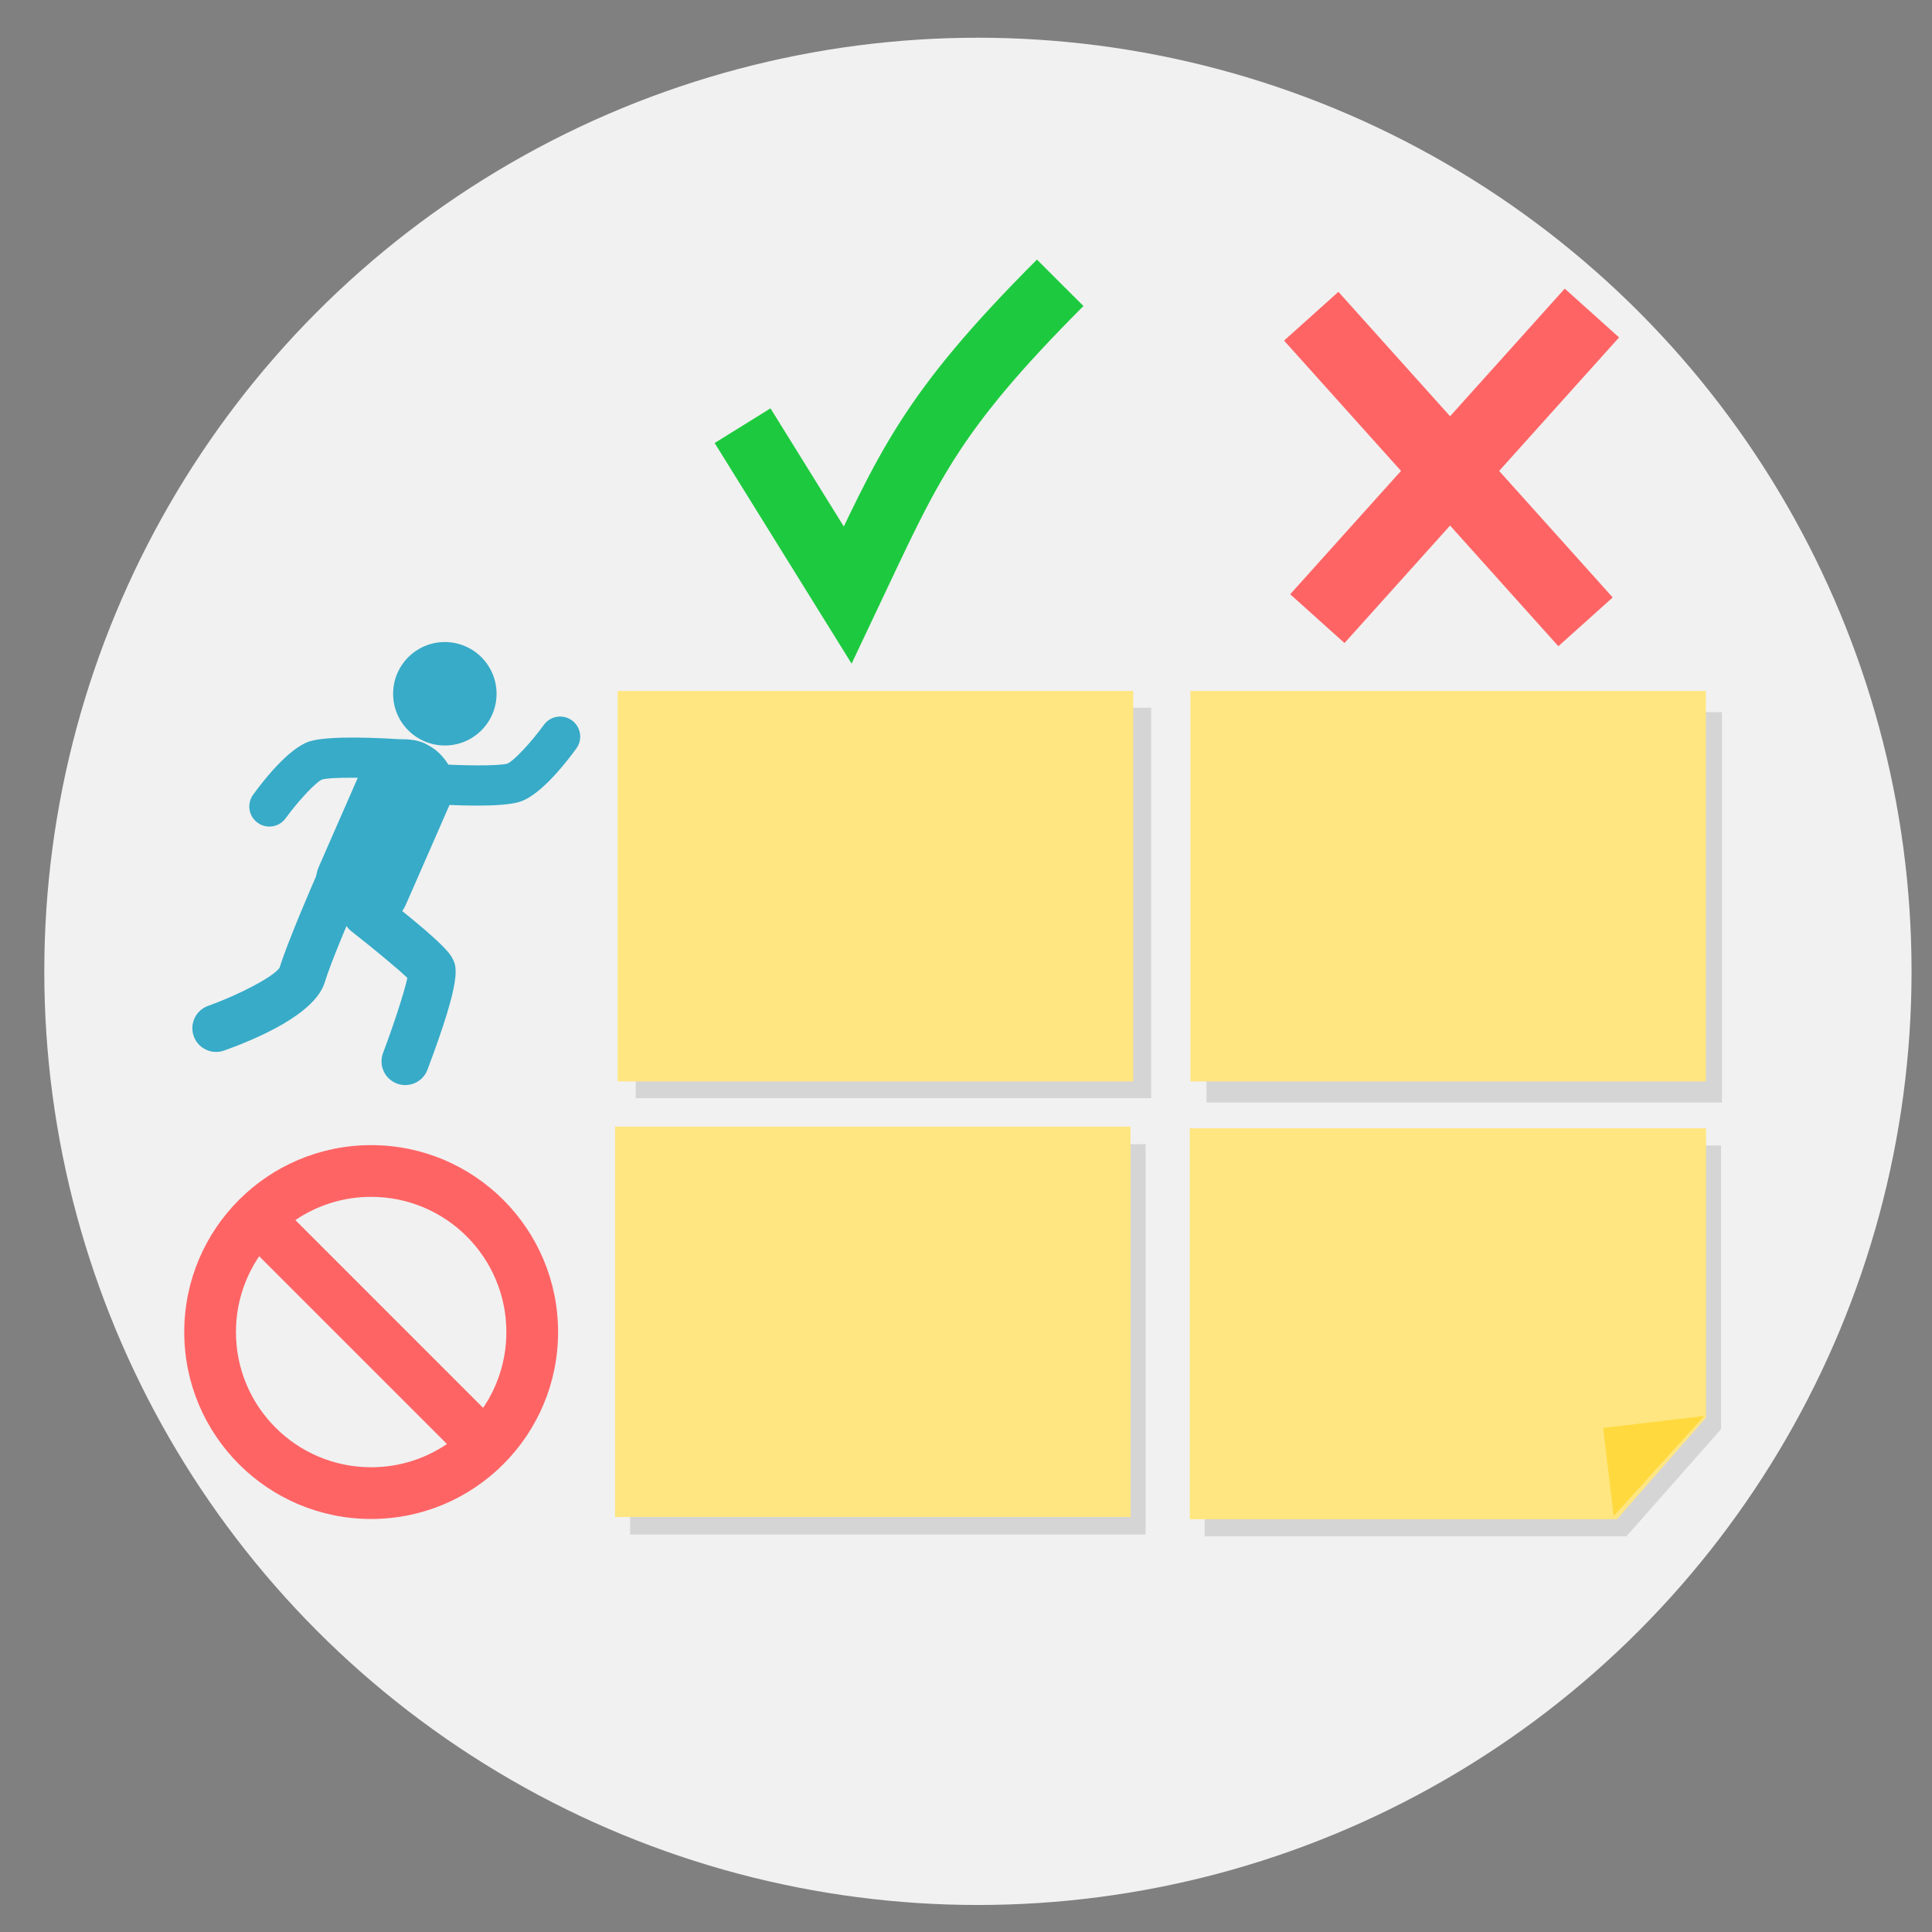 <?xml version="1.0" encoding="UTF-8" standalone="no"?>
<svg
   xmlns:dc="http://purl.org/dc/elements/1.1/"
   xmlns:cc="http://creativecommons.org/ns#"
   xmlns:rdf="http://www.w3.org/1999/02/22-rdf-syntax-ns#"
   xmlns:svg="http://www.w3.org/2000/svg"
   xmlns="http://www.w3.org/2000/svg"
   xmlns:sodipodi="http://sodipodi.sourceforge.net/DTD/sodipodi-0.dtd"
   xmlns:inkscape="http://www.inkscape.org/namespaces/inkscape"
   width="30"
   height="30"
   viewBox="0 0 7.938 7.938"
   version="1.1"
   id="svg870"
   inkscape:version="1.0beta2 (2b71d25, 2019-12-03)"
   sodipodi:docname="proCons.svg"
   inkscape:export-filename="/Users/mike.xiao/Documents/Projects/DBT_icons/dbt_icons/proCons.png"
   inkscape:export-xdpi="358.39999"
   inkscape:export-ydpi="358.39999">
  <rect x="0" y="0" width="7.938" height="7.938" fill="#808080" stroke="none"/>
  <defs
     id="defs864">
    <inkscape:path-effect
       lpeversion="1"
       is_visible="true"
       id="path-effect1057"
       effect="spiro" />
    <inkscape:path-effect
       lpeversion="1"
       is_visible="true"
       id="path-effect1053"
       effect="spiro" />
    <inkscape:path-effect
       lpeversion="1"
       is_visible="true"
       id="path-effect1049"
       effect="spiro" />
    <inkscape:path-effect
       lpeversion="1"
       is_visible="true"
       id="path-effect1045"
       effect="spiro" />
    <inkscape:path-effect
       lpeversion="1"
       is_visible="true"
       id="path-effect1034"
       effect="spiro" />
    <inkscape:path-effect
       lpeversion="1"
       is_visible="true"
       id="path-effect959"
       effect="spiro" />
    <inkscape:path-effect
       lpeversion="1"
       is_visible="true"
       id="path-effect936"
       effect="spiro" />
    <inkscape:path-effect
       effect="spiro"
       id="path-effect5872"
       is_visible="true"
       lpeversion="1" />
    <inkscape:path-effect
       effect="spiro"
       id="path-effect5868"
       is_visible="true"
       lpeversion="1" />
    <inkscape:path-effect
       effect="spiro"
       id="path-effect5860"
       is_visible="true"
       lpeversion="1" />
    <inkscape:path-effect
       effect="spiro"
       id="path-effect5856"
       is_visible="true"
       lpeversion="1" />
    <inkscape:path-effect
       effect="spiro"
       id="path-effect5852"
       is_visible="true"
       lpeversion="1" />
  </defs>
  <sodipodi:namedview
     inkscape:guide-bbox="true"
     id="base"
     pagecolor="#ffffff"
     bordercolor="#666666"
     borderopacity="1.0"
     inkscape:pageopacity="0.0"
     inkscape:pageshadow="2"
     inkscape:zoom="8.72"
     inkscape:cx="19.470244"
     inkscape:cy="16.440378"
     inkscape:document-units="mm"
     inkscape:current-layer="layer1"
     inkscape:document-rotation="0"
     showgrid="false"
     units="px"
     inkscape:window-width="1002"
     inkscape:window-height="665"
     inkscape:window-x="241"
     inkscape:window-y="69"
     inkscape:window-maximized="0"
     showguides="true" />
  <g
     inkscape:label="Layer 1"
     inkscape:groupmode="layer"
     id="layer1">
    <circle
       r="3.836"
       cy="3.991"
       cx="4.018"
       id="path8218"
       style="fill:#f2f2f2;fill-opacity:0.98;stroke-width:0.05;stroke-linecap:round;stroke-linejoin:round;stroke-dashoffset:7.408;paint-order:stroke fill markers;stroke:none;stroke-opacity:1" />
    <g
       style="fill:#916f6f"
       id="g3134"
       transform="matrix(0.414,0,0,0.414,0.03,0.022)">
      <g
         style="fill:#916f6f"
         transform="matrix(0.028,0,0,0.028,3.927,5.265)"
         id="g2289" />
    </g>
    <g
       transform="matrix(0.554,0,0,0.554,-3.279,-2.569)"
       id="g3134-1"
       style="fill:#916f6f">
      <g
         id="g2289-2"
         transform="matrix(0.028,0,0,0.028,3.927,5.265)"
         style="fill:#916f6f" />
    </g>
    <g
       transform="matrix(0.015,0,0,0.015,2.88,0.226)"
       id="g2137" />
    <g
       transform="matrix(0.015,0,0,0.015,2.88,0.226)"
       id="g2147" />
    <g
       transform="matrix(0.015,0,0,0.015,2.88,0.226)"
       id="g2149" />
    <g
       transform="matrix(0.015,0,0,0.015,2.88,0.226)"
       id="g2151" />
    <g
       transform="matrix(0.015,0,0,0.015,2.88,0.226)"
       id="g2153" />
    <g
       transform="matrix(0.015,0,0,0.015,2.88,0.226)"
       id="g2155" />
    <g
       transform="matrix(0.015,0,0,0.015,2.88,0.226)"
       id="g2157" />
    <g
       transform="matrix(0.015,0,0,0.015,2.88,0.226)"
       id="g2159" />
    <g
       transform="matrix(0.015,0,0,0.015,2.88,0.226)"
       id="g2161" />
    <g
       transform="matrix(0.015,0,0,0.015,2.88,0.226)"
       id="g2163" />
    <g
       transform="matrix(0.015,0,0,0.015,2.88,0.226)"
       id="g2165" />
    <g
       transform="matrix(0.015,0,0,0.015,2.88,0.226)"
       id="g2167" />
    <g
       transform="matrix(0.015,0,0,0.015,2.88,0.226)"
       id="g2169" />
    <g
       transform="matrix(0.015,0,0,0.015,2.88,0.226)"
       id="g2171" />
    <g
       transform="matrix(0.015,0,0,0.015,2.88,0.226)"
       id="g2173" />
    <g
       transform="matrix(0.015,0,0,0.015,2.88,0.226)"
       id="g2175" />
    <g
       transform="matrix(0.012,0,0,0.012,1.233,0.537)"
       id="g1587" />
    <g
       transform="matrix(0.012,0,0,0.012,1.233,0.537)"
       id="g1589" />
    <g
       transform="matrix(0.012,0,0,0.012,1.233,0.537)"
       id="g1591" />
    <g
       transform="matrix(0.012,0,0,0.012,1.233,0.537)"
       id="g1593" />
    <g
       transform="matrix(0.012,0,0,0.012,1.233,0.537)"
       id="g1595" />
    <g
       transform="matrix(0.012,0,0,0.012,1.233,0.537)"
       id="g1597" />
    <g
       transform="matrix(0.012,0,0,0.012,1.233,0.537)"
       id="g1599" />
    <g
       transform="matrix(0.012,0,0,0.012,1.233,0.537)"
       id="g1601" />
    <g
       transform="matrix(0.012,0,0,0.012,1.233,0.537)"
       id="g1603" />
    <g
       transform="matrix(0.012,0,0,0.012,1.233,0.537)"
       id="g1605" />
    <g
       transform="matrix(0.012,0,0,0.012,1.233,0.537)"
       id="g1607" />
    <g
       transform="matrix(0.012,0,0,0.012,1.233,0.537)"
       id="g1609" />
    <g
       transform="matrix(0.012,0,0,0.012,1.233,0.537)"
       id="g1611" />
    <g
       transform="matrix(0.012,0,0,0.012,1.233,0.537)"
       id="g1613" />
    <g
       transform="matrix(0.012,0,0,0.012,1.233,0.537)"
       id="g1615" />
    <g
       transform="matrix(-0.013,-0.007,-0.007,0.013,6.02,1.961)"
       id="g899" />
    <g
       transform="matrix(-0.013,-0.007,-0.007,0.013,6.02,1.961)"
       id="g901" />
    <g
       transform="matrix(-0.013,-0.007,-0.007,0.013,6.02,1.961)"
       id="g903" />
    <g
       transform="matrix(-0.013,-0.007,-0.007,0.013,6.02,1.961)"
       id="g905" />
    <g
       transform="matrix(-0.013,-0.007,-0.007,0.013,6.02,1.961)"
       id="g907" />
    <g
       transform="matrix(-0.013,-0.007,-0.007,0.013,6.02,1.961)"
       id="g909" />
    <g
       transform="matrix(-0.013,-0.007,-0.007,0.013,6.02,1.961)"
       id="g911" />
    <g
       transform="matrix(-0.013,-0.007,-0.007,0.013,6.02,1.961)"
       id="g913" />
    <g
       transform="matrix(-0.013,-0.007,-0.007,0.013,6.02,1.961)"
       id="g915" />
    <g
       transform="matrix(-0.013,-0.007,-0.007,0.013,6.02,1.961)"
       id="g917" />
    <g
       transform="matrix(-0.013,-0.007,-0.007,0.013,6.02,1.961)"
       id="g919" />
    <g
       transform="matrix(-0.013,-0.007,-0.007,0.013,6.02,1.961)"
       id="g921" />
    <g
       transform="matrix(-0.013,-0.007,-0.007,0.013,6.02,1.961)"
       id="g923" />
    <g
       transform="matrix(-0.013,-0.007,-0.007,0.013,6.02,1.961)"
       id="g925" />
    <g
       transform="matrix(-0.013,-0.007,-0.007,0.013,6.02,1.961)"
       id="g927" />
    <rect
       style="opacity:0.998;fill:#1f1e1b;fill-opacity:0.133;stroke:none;stroke-width:0.046;stroke-linecap:round;stroke-linejoin:round;stroke-miterlimit:4;stroke-dasharray:none;stroke-dashoffset:7.408;stroke-opacity:1;paint-order:stroke fill markers"
       id="rect1172-60"
       width="2.118"
       height="1.604"
       x="2.612"
       y="2.908" />
    <rect
       y="2.839"
       x="2.538"
       height="1.604"
       width="2.118"
       id="rect1172"
       style="opacity:0.998;fill:#ffe680;fill-opacity:1;stroke:none;stroke-width:0.046;stroke-linecap:round;stroke-linejoin:round;stroke-miterlimit:4;stroke-dasharray:none;stroke-dashoffset:7.408;stroke-opacity:1;paint-order:stroke fill markers" />
    <rect
       y="2.926"
       x="4.957"
       height="1.604"
       width="2.118"
       id="rect1172-60-2"
       style="opacity:0.998;fill:#1f1e1b;fill-opacity:0.133;stroke:none;stroke-width:0.046;stroke-linecap:round;stroke-linejoin:round;stroke-miterlimit:4;stroke-dasharray:none;stroke-dashoffset:7.408;stroke-opacity:1;paint-order:stroke fill markers" />
    <rect
       style="opacity:0.998;fill:#ffe680;fill-opacity:1;stroke:none;stroke-width:0.046;stroke-linecap:round;stroke-linejoin:round;stroke-miterlimit:4;stroke-dasharray:none;stroke-dashoffset:7.408;stroke-opacity:1;paint-order:stroke fill markers"
       id="rect1172-0"
       width="2.118"
       height="1.604"
       x="4.891"
       y="2.839" />
    <rect
       transform="scale(1,-1)"
       y="-6.305"
       x="2.589"
       height="1.604"
       width="2.118"
       id="rect1172-60-1"
       style="opacity:0.998;fill:#1f1e1b;fill-opacity:0.133;stroke:none;stroke-width:0.046;stroke-linecap:round;stroke-linejoin:round;stroke-miterlimit:4;stroke-dasharray:none;stroke-dashoffset:7.408;stroke-opacity:1;paint-order:stroke fill markers" />
    <rect
       style="opacity:0.998;fill:#ffe680;fill-opacity:1;stroke:none;stroke-width:0.046;stroke-linecap:round;stroke-linejoin:round;stroke-miterlimit:4;stroke-dasharray:none;stroke-dashoffset:7.408;stroke-opacity:1;paint-order:stroke fill markers"
       id="rect1172-6"
       width="2.118"
       height="1.604"
       x="2.527"
       y="4.629" />
    <path
       transform="scale(0.265)"
       d="M 18.678 17.76 L 18.678 23.82 L 25.217 23.82 L 26.684 22.158 L 26.684 17.76 L 18.678 17.76 z "
       style="opacity:0.998;fill:#1f1e1b;fill-opacity:0.133;stroke:none;stroke-width:0.173;stroke-linecap:round;stroke-linejoin:round;stroke-miterlimit:4;stroke-dasharray:none;stroke-dashoffset:7.408;stroke-opacity:1;paint-order:stroke fill markers"
       id="path2066" />
    <path
       transform="scale(0.265)"
       d="M 18.447 17.494 L 18.447 23.555 L 25.07 23.555 L 26.451 21.979 L 26.451 17.494 L 18.447 17.494 z "
       style="opacity:0.998;fill:#ffe680;fill-opacity:1;stroke:none;stroke-width:0.173;stroke-linecap:round;stroke-linejoin:round;stroke-miterlimit:4;stroke-dasharray:none;stroke-dashoffset:7.408;stroke-opacity:1;paint-order:stroke fill markers"
       id="path2060" />
    <path
       inkscape:connector-curvature="0"
       d="M 7.002,5.818 6.63,6.229 6.587,5.867 Z"
       style="opacity:0.998;fill:#ffd93e;fill-opacity:1;stroke:none;stroke-width:0.046;stroke-linecap:round;stroke-linejoin:round;stroke-miterlimit:4;stroke-dasharray:none;stroke-dashoffset:7.408;stroke-opacity:1;paint-order:stroke fill markers"
       id="rect1172-0-4" />
    <path
       sodipodi:nodetypes="ccc"
       inkscape:connector-curvature="0"
       id="path1209"
       d="M 3.051,1.749 3.483,2.445 C 3.733,1.917 3.816,1.703 4.356,1.162"
       style="fill:none;stroke:#1dca3f;stroke-width:0.27;stroke-linecap:butt;stroke-linejoin:miter;stroke-miterlimit:4;stroke-dasharray:none;stroke-opacity:1" />
    <g
       style="stroke:#c04b4b;stroke-opacity:1"
       transform="matrix(1.091,0,0,1.091,-0.481,-0.238)"
       id="g1234">
      <path
         style="fill:#ff6465;stroke:#ff6465;stroke-width:0.275;stroke-linecap:butt;stroke-linejoin:miter;stroke-miterlimit:4;stroke-dasharray:none;stroke-opacity:1;fill-opacity:1"
         d="M 5.379,1.409 6.412,2.56"
         id="path1213"
         inkscape:connector-curvature="0" />
      <path
         inkscape:connector-curvature="0"
         id="path1213-6"
         d="M 6.436,1.397 5.402,2.548"
         style="fill:#ff6465;stroke:#ff6465;stroke-width:0.275;stroke-linecap:butt;stroke-linejoin:miter;stroke-miterlimit:4;stroke-dasharray:none;stroke-opacity:1;fill-opacity:1" />
    </g>
    <g
       style="fill:#37abc8;fill-opacity:1"
       transform="matrix(0.015,0,0,0.015,0.677,2.638)"
       id="g1944">
      <g
         style="fill:#37abc8;fill-opacity:1"
         id="g1880">
	<g
   style="fill:#37abc8;fill-opacity:1"
   id="g1878">
		<g
   style="fill:#37abc8;fill-opacity:1"
   id="g1876">
			<path
   style="fill:#37abc8;fill-opacity:1"
   inkscape:connector-curvature="0"
   d="m 14.058,112.273 c -2.671,0 -5.174,-1.659 -6.123,-4.319 -1.206,-3.381 0.558,-7.1 3.939,-8.305 8.797,-3.145 18.032,-8.08 19.576,-10.444 2.219,-7.225 9.508,-23.93 9.82,-24.645 1.437,-3.29 5.27,-4.792 8.559,-3.354 3.29,1.438 4.791,5.269 3.354,8.559 -2.062,4.719 -7.76,18.121 -9.35,23.401 -2.609,8.664 -18.407,15.452 -27.592,18.727 -0.721,0.258 -1.458,0.38 -2.183,0.38 z"
   id="path1862" />

			<path
   style="fill:#37abc8;fill-opacity:1"
   inkscape:connector-curvature="0"
   d="m 65.87,121.352 c -0.763,0 -1.538,-0.136 -2.294,-0.421 -3.358,-1.268 -5.054,-5.018 -3.787,-8.376 2.805,-7.434 5.827,-16.579 6.66,-20.561 -2.797,-2.67 -9.536,-8.242 -15.298,-12.741 -2.83,-2.21 -3.332,-6.294 -1.123,-9.124 2.21,-2.828 6.295,-3.33 9.124,-1.122 17.609,13.751 19.027,16.47 19.633,17.63 1.21,2.32 2.716,5.208 -6.833,30.508 -0.983,2.602 -3.455,4.207 -6.082,4.207 z"
   id="path1864" />

			<circle
   style="fill:#37abc8;fill-opacity:1"
   cx="76.713"
   cy="14.166"
   r="14.166"
   id="circle1866" />

			<g
   style="fill:#37abc8;fill-opacity:1"
   id="g1870">
				<path
   style="fill:#37abc8;fill-opacity:1"
   inkscape:connector-curvature="0"
   d="m 68.121,26.851 c 0,0 1.546,0.19 2.986,0.859 1.375,0.64 2.783,1.641 2.783,1.641 l 0.036,0.024 c 3.896,2.979 6.987,8.574 4.649,13.91 L 66.033,71.93 C 63.306,78.153 55.439,79.299 49.713,76.79 48.738,76.363 47.806,75.832 46.94,75.207 42.88,72.286 39.847,66.914 42.218,61.499 L 54.763,32.854 c 2.327,-5.316 8.557,-6.839 13.358,-6.003 z"
   id="path1868" />

			</g>

			<path
   style="fill:#37abc8;fill-opacity:1"
   inkscape:connector-curvature="0"
   d="m 28.649,50.542 c -1.12,0 -2.25,-0.34 -3.225,-1.048 -2.458,-1.783 -3.006,-5.22 -1.224,-7.679 2.7,-3.724 9.596,-12.598 15.307,-14.555 5.321,-1.824 21.093,-0.901 25.8,-0.575 3.03,0.21 5.316,2.836 5.106,5.867 -0.209,3.029 -2.805,5.313 -5.866,5.107 -8.536,-0.589 -19.204,-0.728 -21.479,0.009 -1.657,0.663 -6.417,5.722 -9.963,10.605 -1.076,1.482 -2.754,2.269 -4.456,2.269 z"
   id="path1872" />

			<path
   style="fill:#37abc8;fill-opacity:1"
   inkscape:connector-curvature="0"
   d="m 85.548,44.799 c -5.263,0 -10.754,-0.317 -13.907,-0.536 -3.03,-0.21 -5.316,-2.836 -5.106,-5.867 0.209,-3.029 2.8,-5.319 5.866,-5.107 8.536,0.591 19.204,0.728 21.478,-0.009 1.666,-0.666 6.426,-5.725 9.964,-10.604 1.784,-2.458 5.222,-3.007 7.682,-1.224 2.459,1.783 3.007,5.222 1.225,7.681 -2.7,3.724 -9.597,12.597 -15.308,14.554 -2.471,0.848 -7.087,1.112 -11.894,1.112 z"
   id="path1874" />

		</g>

	</g>

</g>
      <g
         style="fill:#37abc8;fill-opacity:1"
         id="g1882">
</g>
      <g
         style="fill:#37abc8;fill-opacity:1"
         id="g1884">
</g>
      <g
         style="fill:#37abc8;fill-opacity:1"
         id="g1886">
</g>
      <g
         style="fill:#37abc8;fill-opacity:1"
         id="g1888">
</g>
      <g
         style="fill:#37abc8;fill-opacity:1"
         id="g1890">
</g>
      <g
         style="fill:#37abc8;fill-opacity:1"
         id="g1892">
</g>
      <g
         style="fill:#37abc8;fill-opacity:1"
         id="g1894">
</g>
      <g
         style="fill:#37abc8;fill-opacity:1"
         id="g1896">
</g>
      <g
         style="fill:#37abc8;fill-opacity:1"
         id="g1898">
</g>
      <g
         style="fill:#37abc8;fill-opacity:1"
         id="g1900">
</g>
      <g
         style="fill:#37abc8;fill-opacity:1"
         id="g1902">
</g>
      <g
         style="fill:#37abc8;fill-opacity:1"
         id="g1904">
</g>
      <g
         style="fill:#37abc8;fill-opacity:1"
         id="g1906">
</g>
      <g
         style="fill:#37abc8;fill-opacity:1"
         id="g1908">
</g>
      <g
         style="fill:#37abc8;fill-opacity:1"
         id="g1910">
</g>
    </g>
    <g
       transform="matrix(0,-0.003,0.003,0,0.757,6.241)"
       id="g2013">
      <g
         id="g1950">
	
	
</g>
      <path
         inkscape:connector-curvature="0"
         style="fill:#ff6465"
         d="M 255.999,0 C 114.615,0 0,114.615 0,255.999 0,397.383 114.615,511.998 255.999,511.998 397.383,511.998 511.998,397.383 511.998,255.999 511.998,114.615 397.385,0 255.999,0 Z M 70.833,255.999 C 70.833,153.734 153.736,70.832 256,70.832 c 38.479,0 74.214,11.74 103.826,31.829 L 102.662,359.826 C 82.573,330.214 70.833,294.478 70.833,255.999 Z m 185.166,185.168 c -38.479,0 -74.214,-11.74 -103.826,-31.829 L 409.338,152.175 c 20.089,29.612 31.829,65.347 31.829,103.826 0,102.263 -82.903,185.166 -185.168,185.166 z"
         id="path1954" />
      <g
         id="g1956">
</g>
      <g
         id="g1958">
</g>
      <g
         id="g1960">
</g>
      <g
         id="g1962">
</g>
      <g
         id="g1964">
</g>
      <g
         id="g1966">
</g>
      <g
         id="g1968">
</g>
      <g
         id="g1970">
</g>
      <g
         id="g1972">
</g>
      <g
         id="g1974">
</g>
      <g
         id="g1976">
</g>
      <g
         id="g1978">
</g>
      <g
         id="g1980">
</g>
      <g
         id="g1982">
</g>
      <g
         id="g1984">
</g>
    </g>
  </g>
</svg>
